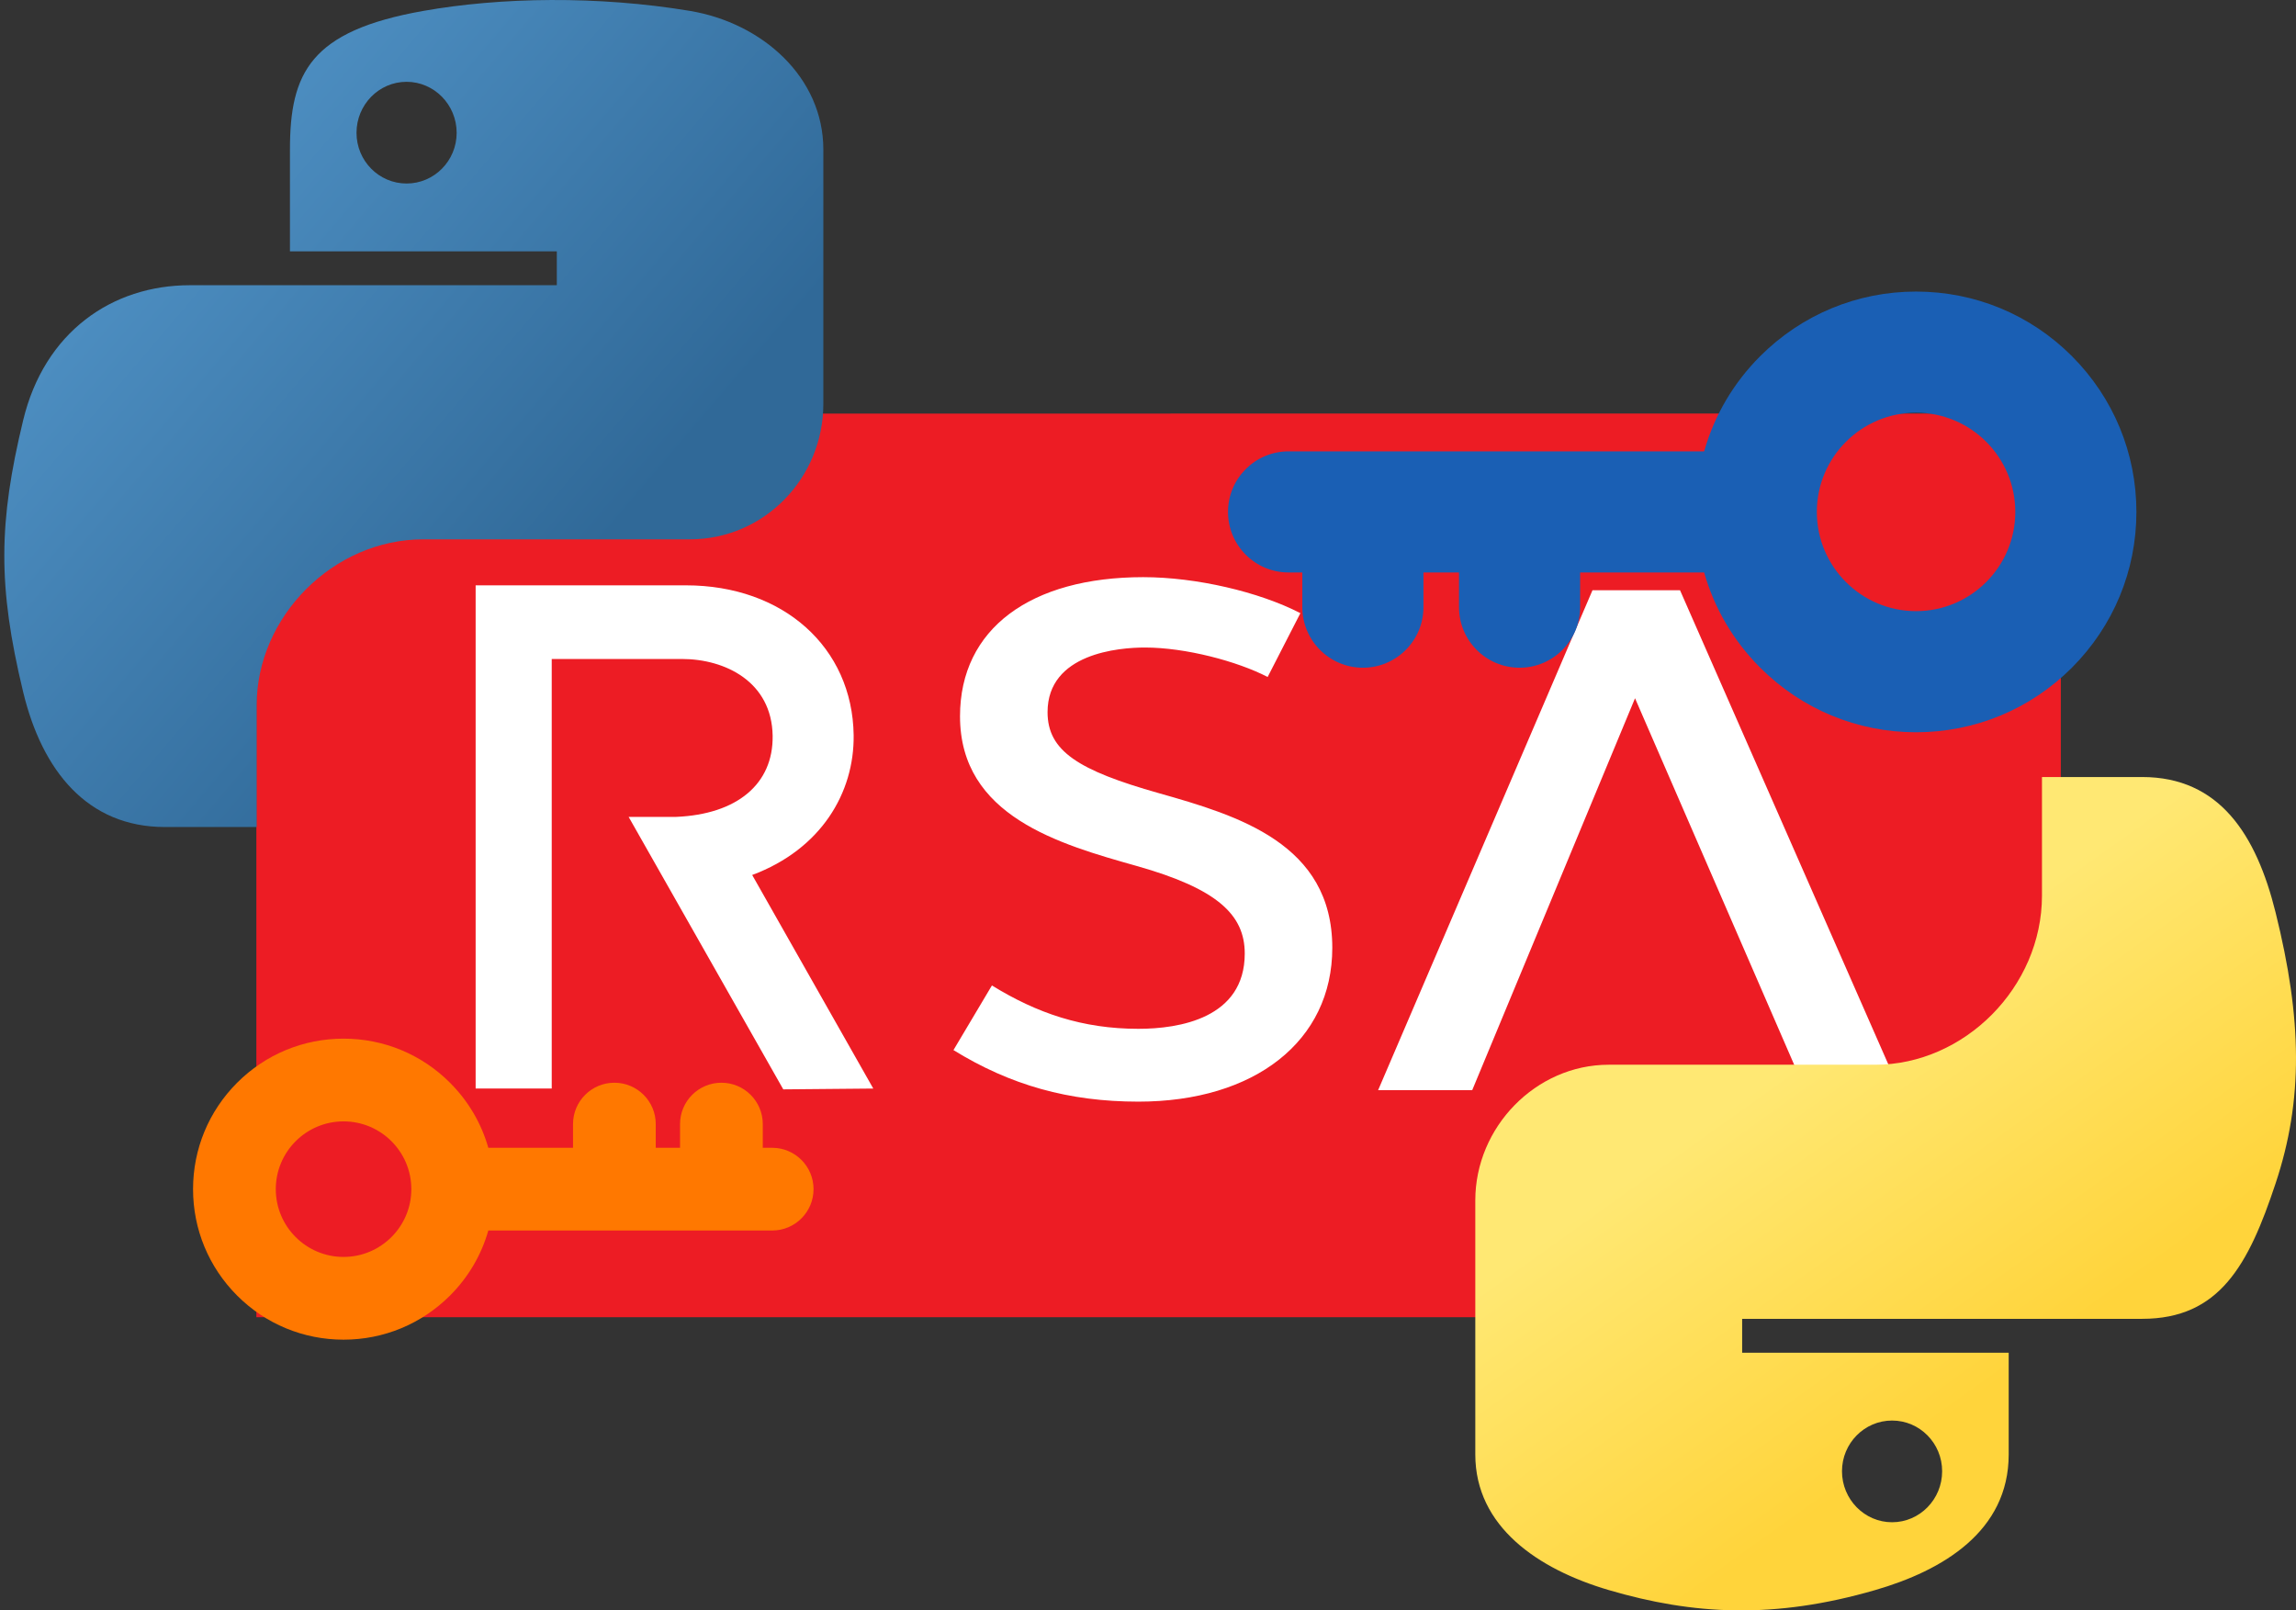 <?xml version="1.0" encoding="UTF-8" standalone="no"?>
<svg
   height="2983.833"
   width="4254.287"
   viewBox="1.313 0.263 867.257 608.267"
   version="1.1"
   id="svg18"
   sodipodi:docname="mendec.svg"
   inkscape:version="1.2.2 (1:1.2.2+202212051552+b0a8486541)"
   xmlns:inkscape="http://www.inkscape.org/namespaces/inkscape"
   xmlns:sodipodi="http://sodipodi.sourceforge.net/DTD/sodipodi-0.dtd"
   xmlns:xlink="http://www.w3.org/1999/xlink"
   xmlns="http://www.w3.org/2000/svg"
   xmlns:svg="http://www.w3.org/2000/svg">
  <rect x="1.313" y="0.263" width="867.257" height="608.267" fill="#333333" stroke="none"/>
  <defs
     id="defs22">
    <linearGradient
       inkscape:collect="always"
       xlink:href="#linearGradient4689"
       id="linearGradient1478"
       gradientUnits="userSpaceOnUse"
       gradientTransform="matrix(2.115,0,0,2.135,-53.413,-43.731)"
       x1="26.649"
       y1="20.604"
       x2="135.665"
       y2="114.398" />
    <linearGradient
       id="linearGradient4689">
      <stop
         style="stop-color:#5a9fd4;stop-opacity:1;"
         offset="0"
         id="stop4691" />
      <stop
         style="stop-color:#306998;stop-opacity:1;"
         offset="1"
         id="stop4693" />
    </linearGradient>
    <linearGradient
       inkscape:collect="always"
       xlink:href="#linearGradient4671"
       id="linearGradient1475"
       gradientUnits="userSpaceOnUse"
       gradientTransform="matrix(2.115,0,0,2.135,394.321,142.031)"
       x1="150.961"
       y1="192.352"
       x2="112.031"
       y2="137.273" />
    <linearGradient
       id="linearGradient4671">
      <stop
         style="stop-color:#ffd43b;stop-opacity:1;"
         offset="0"
         id="stop4673" />
      <stop
         style="stop-color:#ffe873;stop-opacity:1"
         offset="1"
         id="stop4675" />
    </linearGradient>
  </defs>
  <sodipodi:namedview
     id="namedview20"
     pagecolor="#505050"
     bordercolor="#ffffff"
     borderopacity="1"
     inkscape:showpageshadow="0"
     inkscape:pageopacity="0"
     inkscape:pagecheckerboard="1"
     inkscape:deskcolor="#505050"
     showgrid="false"
     inkscape:zoom="0.0944"
     inkscape:cx="1954.4492"
     inkscape:cy="1297.6695"
     inkscape:window-width="1366"
     inkscape:window-height="711"
     inkscape:window-x="0"
     inkscape:window-y="33"
     inkscape:window-maximized="1"
     inkscape:current-layer="svg18" />
  <g
     id="g705"
     transform="translate(-385.681,550.285)">
    <path
       d="M 483.828,-393.796 V -52.499 H 964.954 l 39.732,-85.856 40.363,86.474 h 120.371 V -393.833 l -681.591,0.04"
       style="fill:#ed1c24;fill-opacity:1;fill-rule:nonzero;stroke:none;stroke-width:9.89"
       id="path17137" />
    <path
       d="m 818.844,-332.022 c -42.501,0 -69.228,19.433 -69.228,52.539 3e-5,37.779 37.594,48.324 66.756,56.557 30.374,8.579 40.795,18.383 40.795,33.069 0,24.477 -24.823,28.433 -40.177,28.433 -21.09,0 -38.298,-5.884 -55.321,-16.38 l -14.526,24.415 c 21.473,13.252 43.54,19.471 69.847,19.471 43.923,-1e-5 73.246,-22.87 73.246,-58.102 0,-39.349 -35.665,-49.968 -65.52,-58.412 -30.411,-8.604 -42.032,-15.923 -42.032,-30.596 0,-22.24 27.011,-24.415 36.778,-24.415 15.317,0 34.824,5.167 46.358,11.126 l 12.362,-24.106 c -15.576,-8.048 -39.386,-13.598 -59.339,-13.598 z m -252.189,3.091 v 190.069 h 28.742 v -162.254 h 49.14 c 16.38,0 34.008,8.604 34.305,29.051 0.247,18.197 -13.438,29.62 -36.469,30.597 h -17.925 l 58.412,102.916 33.996,-0.309 -45.74,-80.664 c 25.961,-9.692 38.62,-31.004 38.323,-52.849 -0.47,-33.143 -26.579,-56.557 -63.356,-56.557 z m 421.861,1.854 -80.973,188.833 h 35.541 l 61.502,-148.038 64.284,148.038 35.541,-0.309 -82.827,-188.524 z"
       style="fill:#ffffff;fill-opacity:1;fill-rule:nonzero;stroke:none;stroke-width:9.89"
       id="path17139" />
  </g>
  <path
     style="fill:url(#linearGradient1475);fill-opacity:1;stroke-width:3.759"
     d="m 772.617,293.756 v 44.76 c 0,34.701 -29.42,63.909 -62.969,63.909 H 608.969 c -27.578,0 -50.398,23.603 -50.398,51.221 v 95.98 c 0,27.317 23.754,43.384 50.398,51.221 31.907,9.382 62.504,11.077 100.68,0 25.376,-7.347 50.399,-22.134 50.398,-51.221 V 511.209 H 659.368 v -12.805 h 100.679 50.399 c 29.294,0 40.211,-20.434 50.398,-51.103 10.524,-31.574 10.076,-61.938 0,-102.442 -7.24,-29.163 -21.067,-51.103 -50.398,-51.103 z m -56.625,243.064 c 10.449,0 18.914,8.562 18.914,19.149 0,10.625 -8.465,19.267 -18.914,19.267 -10.412,0 -18.914,-8.641 -18.914,-19.267 2e-5,-10.587 8.502,-19.149 18.914,-19.149 z"
     id="path1950" />
  <path
     style="fill:url(#linearGradient1478);fill-opacity:1;stroke-width:3.759"
     d="m 209.402,0.266 c -17.231,0.074 -33.687,1.549 -48.166,4.112 -42.654,7.536 -50.398,23.308 -50.398,52.396 v 38.416 H 211.634 V 107.994 H 110.837 73.008 c -29.294,0 -54.945,17.608 -62.969,51.103 -9.255,38.394 -9.665,62.352 0,102.442 7.165,29.841 24.276,51.103 53.57,51.103 h 34.656 v -46.052 c 0,-33.27 28.786,-62.616 62.969,-62.616 h 100.68 c 28.026,0 50.399,-23.075 50.398,-51.221 V 56.773 c 0,-27.317 -23.045,-47.837 -50.398,-52.396 C 244.599,1.495 226.633,0.186 209.402,0.266 Z M 154.891,31.163 c 10.412,0 18.914,8.641 18.914,19.266 -10e-6,10.588 -8.502,19.149 -18.914,19.149 -10.449,0 -18.914,-8.562 -18.914,-19.149 0,-10.625 8.465,-19.266 18.914,-19.266 z"
     id="path1948" />
  <g
     id="g731"
     transform="matrix(0,0.366,-0.366,0,808.288,22.056)"
     style="fill:#1a5fb4">
    <path
       d="m 629.549,388.2 c 42.9,-42.9 66.602,-100.1 66.602,-160.8 0,-60.7 -23.701,-117.9 -66.602,-160.8 C 586.549,23.7 529.449,0 468.75,0 c -60.7,0 -117.8,23.7 -160.8,66.6 -42.9,42.9 -66.6,100.1 -66.6,160.8 0,60.7 23.7,117.8 66.6,160.8 27.8,27.8 61.5,47.5 98.3,57.899 v 190.5 161.7 V 875 c 0,34.5 28,62.5 62.5,62.5 34.5,0 62.5,-28 62.5,-62.5 v -14.2 h 35.799 c 34.5,0 62.5,-28 62.5,-62.5 0,-34.5 -28,-62.5 -62.5,-62.5 H 531.25 v -36.7 h 35.799 c 34.5,0 62.5,-28 62.5,-62.5 0,-34.5 -28,-62.5 -62.5,-62.5 H 531.25 v -128 c 36.799,-10.4 70.5,-30.1 98.299,-57.9 z m -263.2,-160.8 c 0,-56.5 45.9,-102.4 102.4,-102.4 56.5,0 102.401,45.9 102.401,102.4 0,56.5 -45.9,102.4 -102.401,102.4 -56.499,0 -102.4,-46 -102.4,-102.4 z"
       id="path729"
       style="fill:#1a5fb4" />
  </g>
  <g
     id="g914"
     transform="matrix(0,-0.25,0.25,0,74.234,566.611)"
     style="fill:#ff7800">
    <path
       d="m 629.549,388.2 c 42.9,-42.9 66.602,-100.1 66.602,-160.8 0,-60.7 -23.701,-117.9 -66.602,-160.8 C 586.549,23.7 529.449,0 468.75,0 c -60.7,0 -117.8,23.7 -160.8,66.6 -42.9,42.9 -66.6,100.1 -66.6,160.8 0,60.7 23.7,117.8 66.6,160.8 27.8,27.8 61.5,47.5 98.3,57.899 v 190.5 161.7 V 875 c 0,34.5 28,62.5 62.5,62.5 34.5,0 62.5,-28 62.5,-62.5 v -14.2 h 35.799 c 34.5,0 62.5,-28 62.5,-62.5 0,-34.5 -28,-62.5 -62.5,-62.5 H 531.25 v -36.7 h 35.799 c 34.5,0 62.5,-28 62.5,-62.5 0,-34.5 -28,-62.5 -62.5,-62.5 H 531.25 v -128 c 36.799,-10.4 70.5,-30.1 98.299,-57.9 z m -263.2,-160.8 c 0,-56.5 45.9,-102.4 102.4,-102.4 56.5,0 102.401,45.9 102.401,102.4 0,56.5 -45.9,102.4 -102.401,102.4 -56.499,0 -102.4,-46 -102.4,-102.4 z"
       id="path912"
       style="fill:#ff7800" />
  </g>
</svg>
